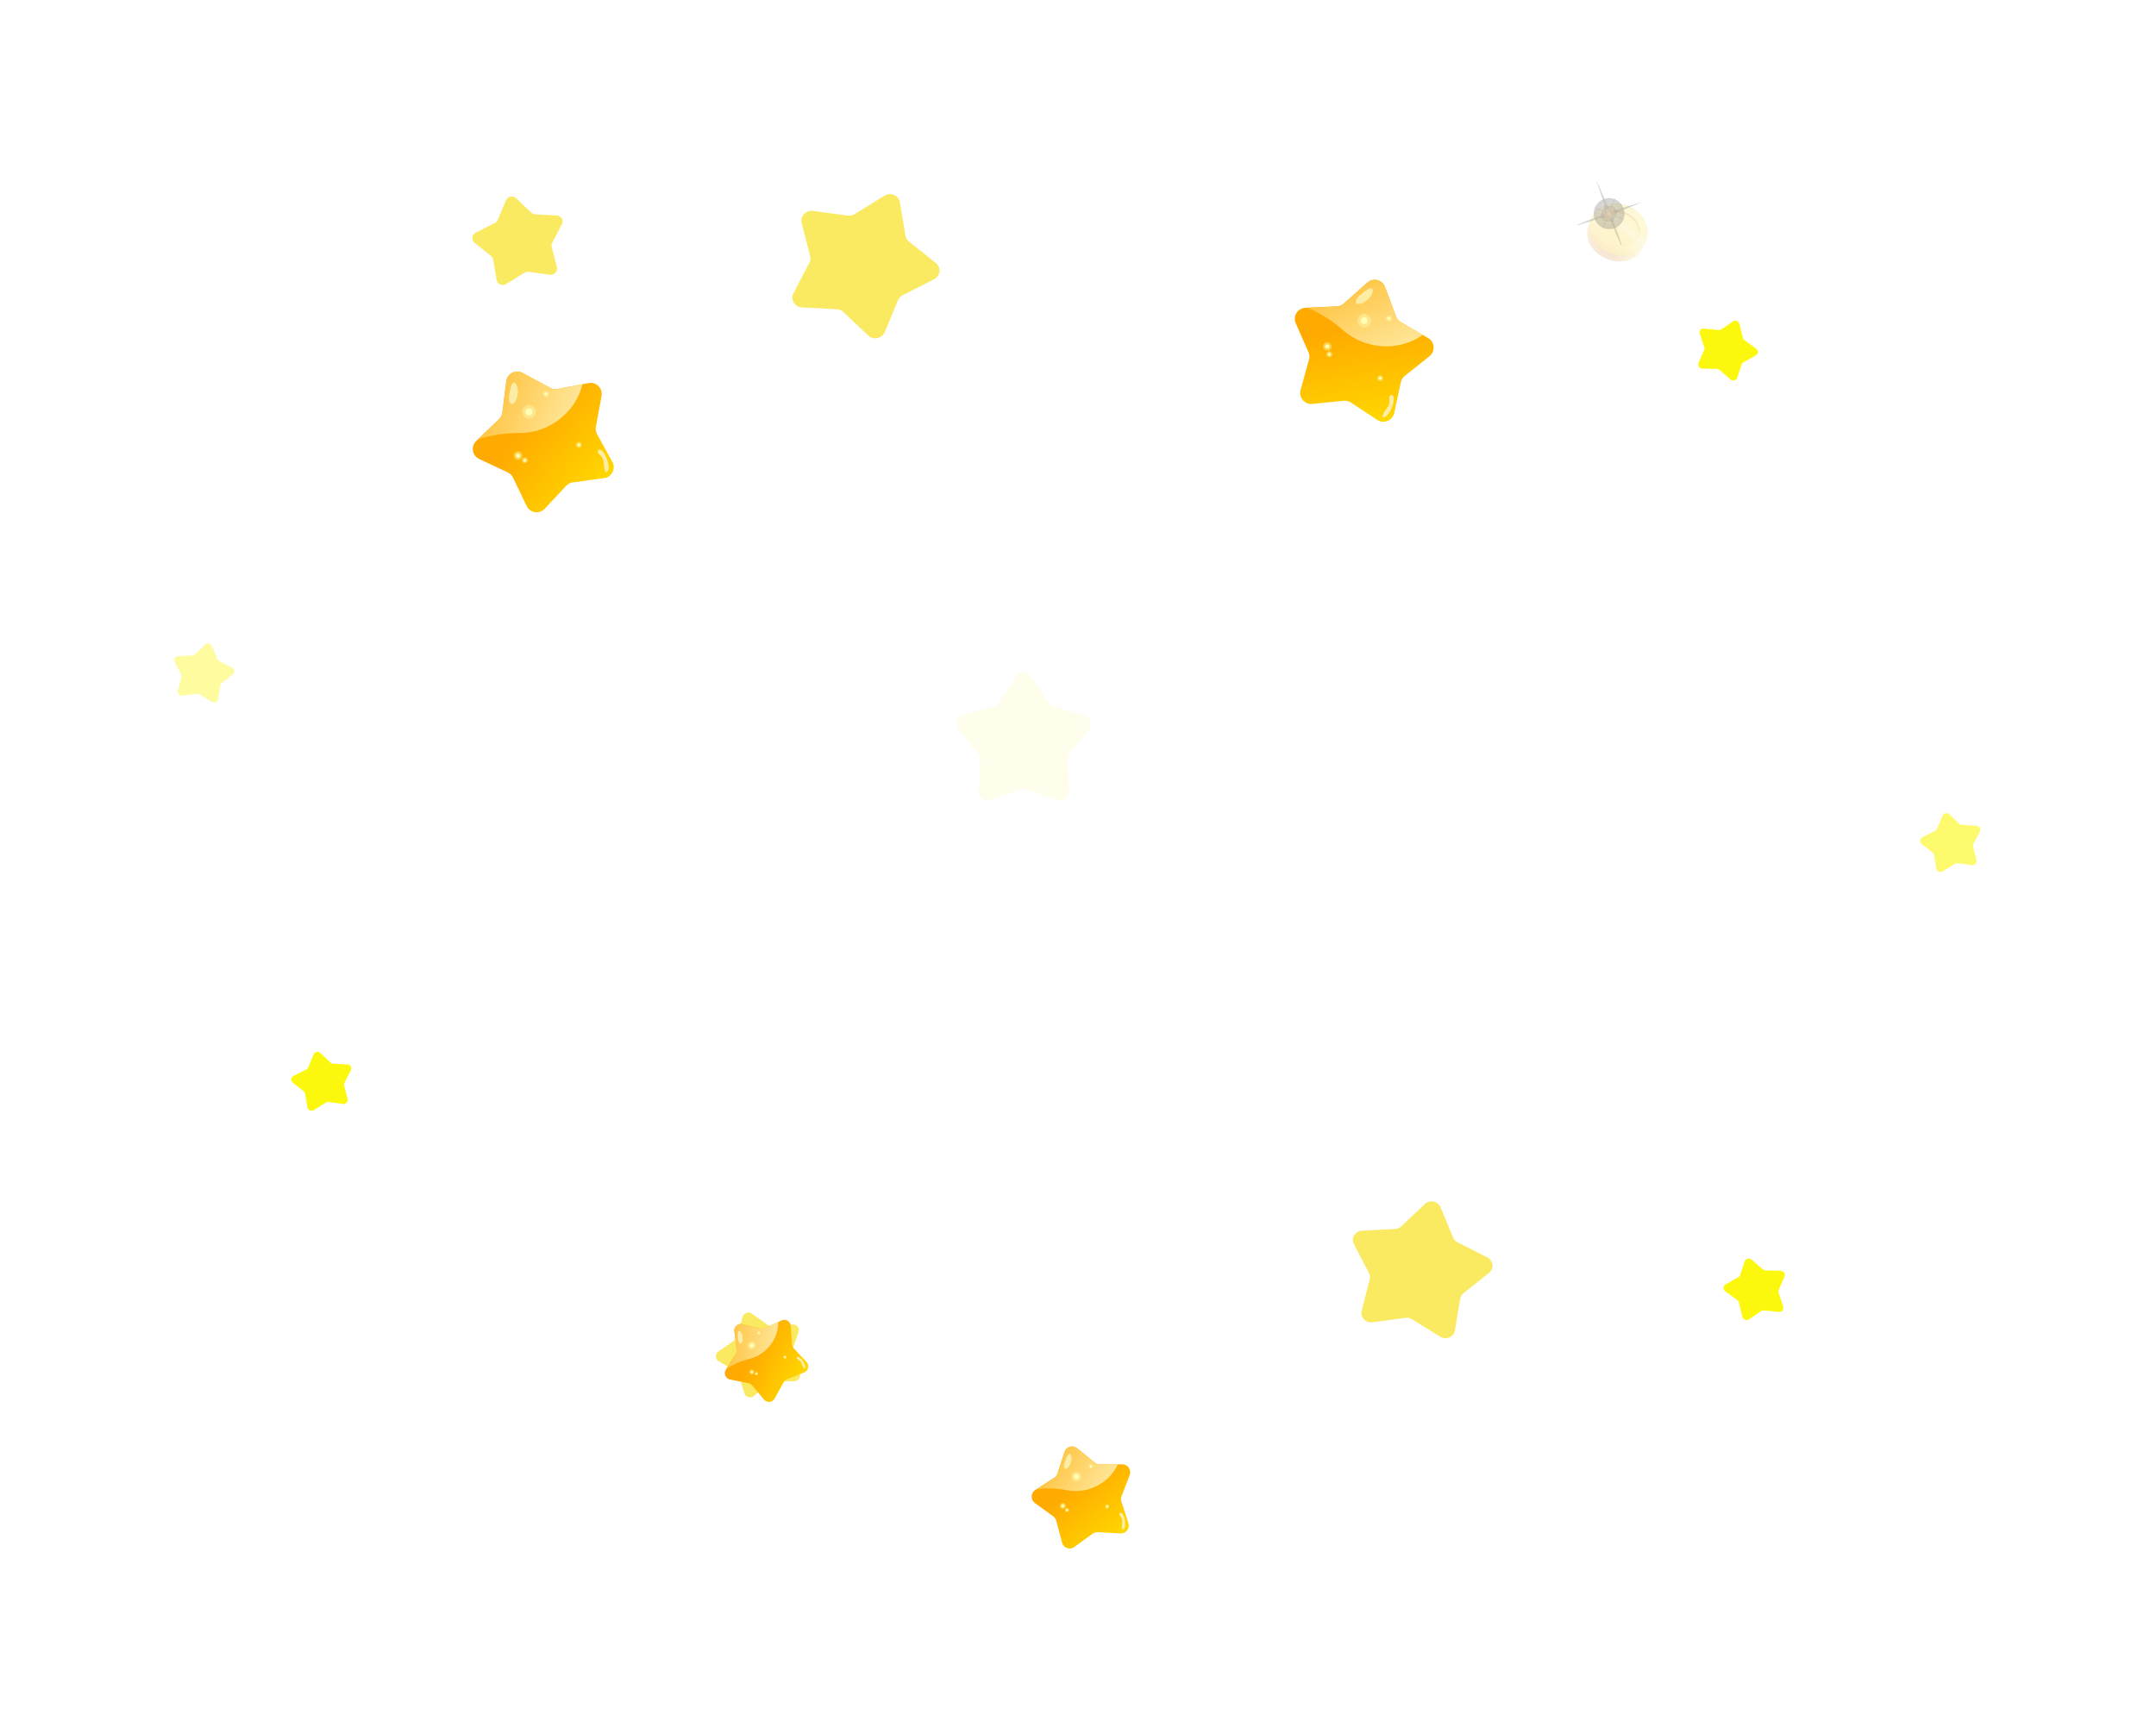 <svg width="129" height="103" viewBox="0 0 129 103" fill="none" xmlns="http://www.w3.org/2000/svg">
<g filter="url(#filter0_d_119_23415)">
<path d="M60.802 36.48C61.018 36.154 61.496 36.154 61.712 36.48L62.755 38.049C62.828 38.158 62.937 38.238 63.064 38.273L64.88 38.779C65.257 38.883 65.405 39.338 65.162 39.643L63.989 41.119C63.908 41.222 63.866 41.35 63.871 41.481L63.952 43.363C63.968 43.753 63.581 44.034 63.215 43.898L61.448 43.24C61.325 43.194 61.189 43.194 61.066 43.24L59.299 43.898C58.933 44.034 58.546 43.753 58.562 43.363L58.642 41.481C58.648 41.35 58.606 41.222 58.525 41.119L57.352 39.643C57.109 39.338 57.257 38.883 57.633 38.779L59.45 38.273C59.577 38.238 59.686 38.158 59.759 38.049L60.802 36.48Z" fill="#FAEA61" fill-opacity="0.12"/>
<path d="M30.267 7.992C30.367 7.751 30.687 7.682 30.876 7.862L31.791 8.728C31.854 8.788 31.938 8.824 32.028 8.828L33.314 8.896C33.581 8.91 33.742 9.183 33.621 9.415L33.039 10.535C32.999 10.613 32.988 10.703 33.01 10.786L33.323 11.991C33.388 12.241 33.167 12.477 32.903 12.441L31.629 12.268C31.54 12.256 31.45 12.276 31.374 12.323L30.281 13C30.054 13.14 29.756 13.014 29.714 12.759L29.509 11.532C29.494 11.446 29.449 11.369 29.38 11.314L28.392 10.528C28.187 10.365 28.224 10.05 28.461 9.929L29.608 9.343C29.688 9.303 29.751 9.236 29.784 9.155L30.267 7.992Z" fill="#FAEA61"/>
<path d="M52.942 15.869C52.779 16.261 52.257 16.372 51.949 16.08L50.46 14.67C50.356 14.572 50.219 14.514 50.073 14.506L47.978 14.396C47.544 14.373 47.281 13.929 47.477 13.551L48.426 11.726C48.492 11.599 48.509 11.454 48.473 11.317L47.964 9.355C47.859 8.948 48.218 8.563 48.648 8.621L50.723 8.903C50.867 8.923 51.015 8.891 51.139 8.814L52.919 7.712C53.288 7.483 53.773 7.689 53.842 8.104L54.176 10.103C54.2 10.242 54.274 10.368 54.386 10.457L55.995 11.738C56.329 12.004 56.269 12.516 55.882 12.714L54.014 13.667C53.884 13.734 53.782 13.843 53.727 13.975L52.942 15.869Z" fill="#FAEA61"/>
<path d="M18.763 59.101C18.829 58.94 19.043 58.895 19.169 59.014L19.778 59.591C19.82 59.631 19.876 59.655 19.936 59.658L20.793 59.703C20.97 59.713 21.078 59.894 20.997 60.049L20.61 60.795C20.583 60.847 20.576 60.907 20.59 60.962L20.798 61.765C20.842 61.931 20.695 62.089 20.519 62.065L19.67 61.95C19.611 61.941 19.551 61.954 19.5 61.986L18.772 62.437C18.621 62.53 18.423 62.446 18.395 62.276L18.258 61.459C18.248 61.402 18.218 61.35 18.172 61.314L17.514 60.79C17.378 60.682 17.402 60.472 17.56 60.391L18.324 60.001C18.378 59.974 18.419 59.929 18.442 59.876L18.763 59.101Z" fill="#FCF80D"/>
<path opacity="0.4" d="M12.681 34.666C12.614 34.506 12.401 34.461 12.274 34.58L11.665 35.157C11.623 35.197 11.567 35.221 11.507 35.224L10.651 35.269C10.473 35.278 10.366 35.46 10.446 35.614L10.834 36.361C10.861 36.413 10.868 36.472 10.853 36.528L10.645 37.33C10.602 37.497 10.749 37.654 10.925 37.63L11.773 37.515C11.832 37.507 11.893 37.52 11.943 37.551L12.671 38.002C12.822 38.096 13.02 38.011 13.049 37.842L13.185 37.024C13.195 36.967 13.225 36.916 13.271 36.88L13.929 36.356C14.066 36.247 14.041 36.038 13.883 35.957L13.119 35.567C13.066 35.54 13.024 35.495 13.002 35.441L12.681 34.666Z" fill="#FCF80D"/>
<path d="M116.227 44.813C116.294 44.652 116.507 44.607 116.633 44.727L117.242 45.303C117.285 45.343 117.341 45.367 117.4 45.37L118.257 45.415C118.435 45.425 118.542 45.606 118.462 45.761L118.074 46.507C118.047 46.559 118.04 46.619 118.055 46.675L118.263 47.477C118.306 47.643 118.159 47.801 117.983 47.777L117.135 47.662C117.076 47.654 117.015 47.666 116.965 47.698L116.237 48.149C116.086 48.242 115.887 48.158 115.859 47.989L115.722 47.171C115.713 47.114 115.682 47.062 115.637 47.026L114.978 46.502C114.842 46.394 114.866 46.184 115.025 46.103L115.789 45.713C115.842 45.686 115.884 45.641 115.906 45.587L116.227 44.813Z" fill="#FCF80D" fill-opacity="0.6"/>
<path d="M103.69 15.235C103.835 15.136 104.04 15.215 104.081 15.385L104.278 16.208C104.292 16.265 104.326 16.316 104.375 16.352L105.074 16.862C105.219 16.968 105.21 17.18 105.056 17.267L104.318 17.684C104.266 17.713 104.228 17.759 104.209 17.815L103.943 18.607C103.888 18.772 103.677 18.824 103.541 18.707L102.888 18.142C102.842 18.103 102.784 18.08 102.724 18.079L101.86 18.059C101.681 18.055 101.56 17.875 101.63 17.716L101.964 16.949C101.988 16.896 101.99 16.836 101.972 16.78L101.704 15.975C101.649 15.808 101.785 15.644 101.963 15.663L102.824 15.754C102.883 15.76 102.943 15.746 102.992 15.712L103.69 15.235Z" fill="#FCF80D"/>
<path d="M104.653 74.956C104.504 75.058 104.292 74.976 104.25 74.801L104.048 73.954C104.034 73.895 103.998 73.843 103.948 73.806L103.229 73.282C103.08 73.173 103.089 72.954 103.247 72.865L104.007 72.436C104.06 72.406 104.1 72.358 104.119 72.302L104.392 71.486C104.449 71.317 104.666 71.263 104.805 71.383L105.478 71.965C105.525 72.005 105.585 72.028 105.646 72.029L106.535 72.05C106.719 72.054 106.844 72.24 106.773 72.403L106.428 73.192C106.404 73.247 106.401 73.308 106.421 73.366L106.696 74.195C106.753 74.366 106.613 74.535 106.43 74.515L105.544 74.421C105.482 74.415 105.421 74.43 105.371 74.464L104.653 74.956Z" fill="#FCF80D"/>
<path d="M86.196 68.255C86.041 67.883 85.546 67.777 85.253 68.055L83.84 69.393C83.742 69.486 83.612 69.541 83.473 69.549L81.485 69.653C81.073 69.675 80.824 70.096 81.01 70.455L81.91 72.187C81.973 72.308 81.989 72.445 81.955 72.575L81.472 74.437C81.372 74.823 81.713 75.189 82.121 75.133L84.09 74.866C84.227 74.847 84.367 74.877 84.485 74.95L86.174 75.996C86.524 76.213 86.984 76.018 87.05 75.625L87.367 73.727C87.389 73.595 87.46 73.476 87.566 73.391L89.094 72.175C89.41 71.924 89.354 71.437 88.986 71.25L87.213 70.344C87.09 70.281 86.993 70.178 86.941 70.053L86.196 68.255Z" fill="#FAEA61"/>
<path d="M44.985 74.615C44.782 74.471 44.489 74.578 44.427 74.819L44.127 75.98C44.106 76.061 44.056 76.132 43.987 76.181L42.983 76.886C42.775 77.033 42.782 77.334 42.997 77.461L44.034 78.071C44.106 78.113 44.159 78.18 44.184 78.258L44.541 79.389C44.615 79.623 44.913 79.703 45.108 79.54L46.049 78.756C46.114 78.701 46.197 78.671 46.282 78.671L47.507 78.664C47.761 78.663 47.937 78.41 47.843 78.183L47.388 77.089C47.356 77.013 47.354 76.927 47.382 76.848L47.781 75.714C47.864 75.478 47.675 75.243 47.422 75.265L46.2 75.373C46.115 75.38 46.031 75.358 45.963 75.31L44.985 74.615Z" fill="#FAEA61"/>
<g opacity="0.55">
<g opacity="0.55">
<path opacity="0.55" d="M98.476 10.425C98.799 9.64 98.322 8.7 97.414 8.331C96.506 7.961 95.521 8.315 95.198 9.101L95.059 9.455C94.736 10.24 95.228 11.134 96.136 11.488C97.044 11.858 97.999 11.565 98.322 10.764L98.46 10.441C98.476 10.441 98.476 10.441 98.476 10.425Z" fill="url(#paint0_linear_119_23415)"/>
<path opacity="0.55" d="M98.476 10.425C98.153 11.211 97.168 11.565 96.26 11.195C95.352 10.826 94.89 9.902 95.198 9.101C95.521 8.315 96.506 7.961 97.414 8.331C98.322 8.7 98.799 9.64 98.476 10.425Z" fill="url(#paint1_linear_119_23415)"/>
<path opacity="0.55" d="M98.43 10.394C98.122 11.165 97.168 11.488 96.29 11.134C95.413 10.779 94.951 9.871 95.259 9.116C95.567 8.346 96.521 8.022 97.398 8.377C98.291 8.716 98.737 9.624 98.43 10.394Z" fill="url(#paint2_linear_119_23415)"/>
<g opacity="0.55">
<g opacity="0.55">
<g opacity="0.3">
<path opacity="0.3" d="M97.921 11.257L95.213 8.854L95.505 8.546L98.229 10.964L97.921 11.257Z" fill="white"/>
</g>
<g opacity="0.25">
<path opacity="0.25" d="M97.752 11.549L95.043 9.147L95.136 9.023L97.844 11.426L97.752 11.549Z" fill="white"/>
</g>
<g opacity="0.25">
<path opacity="0.25" d="M98.952 9.932L96.228 7.53L96.367 7.545L99.091 9.948L98.952 9.932Z" fill="white"/>
</g>
</g>
</g>
<path opacity="0.55" d="M98.476 10.425C98.799 9.64 98.322 8.7 97.414 8.331C96.506 7.961 95.521 8.315 95.198 9.101L95.059 9.455C94.736 10.24 95.228 11.134 96.136 11.488C97.044 11.858 97.999 11.565 98.322 10.764L98.46 10.441C98.476 10.441 98.476 10.441 98.476 10.425Z" fill="url(#paint3_linear_119_23415)"/>
<path opacity="0.55" d="M96.444 10.764C95.737 10.471 95.444 9.824 95.659 9.27C95.89 8.715 96.598 8.469 97.26 8.731C97.922 8.993 98.26 9.67 98.045 10.225C97.814 10.795 97.152 11.056 96.444 10.764Z" fill="#FFF399"/>
<path opacity="0.55" d="M96.46 10.733C95.798 10.471 95.444 9.809 95.675 9.255C95.906 8.7 96.614 8.469 97.26 8.731C97.922 8.993 98.276 9.655 98.045 10.21C97.829 10.764 97.121 10.995 96.46 10.733Z" fill="url(#paint4_linear_119_23415)"/>
<path opacity="0.55" d="M97.229 8.823C97.86 9.085 98.199 9.747 98.029 10.271C98.045 10.256 98.045 10.225 98.06 10.21C98.276 9.655 97.922 8.993 97.275 8.731C96.614 8.469 95.906 8.7 95.69 9.255C95.675 9.27 95.675 9.301 95.675 9.316C95.89 8.808 96.598 8.561 97.229 8.823Z" fill="url(#paint5_linear_119_23415)"/>
</g>
<path opacity="0.55" d="M96.46 10.733C95.798 10.471 95.444 9.809 95.675 9.255C95.906 8.7 96.613 8.469 97.26 8.731C97.921 8.993 98.275 9.655 98.045 10.21C97.829 10.764 97.121 10.995 96.46 10.733Z" fill="url(#paint6_linear_119_23415)"/>
<g style="mix-blend-mode:screen" opacity="0.55">
<path opacity="0.55" d="M95.921 9.178C95.736 9.008 95.752 8.715 95.936 8.5C96.121 8.284 96.429 8.253 96.613 8.407C96.798 8.577 96.783 8.869 96.598 9.085C96.413 9.301 96.106 9.332 95.921 9.178Z" fill="url(#paint7_radial_119_23415)"/>
<path opacity="0.55" d="M97.029 10.718C96.998 10.733 96.598 9.794 96.152 8.623C95.706 7.453 95.782 7.545 95.582 7.021C95.352 6.436 95.829 7.406 96.275 8.577C96.721 9.747 97.06 10.702 97.029 10.718Z" fill="url(#paint8_radial_119_23415)"/>
<path opacity="0.55" d="M94.32 9.486C94.305 9.455 95.259 9.085 96.429 8.669C97.599 8.253 97.522 8.33 98.045 8.146C98.63 7.93 97.645 8.377 96.475 8.808C95.305 9.208 94.336 9.516 94.32 9.486Z" fill="url(#paint9_radial_119_23415)"/>
<path opacity="0.55" d="M95.336 8.408C95.336 8.392 95.767 8.546 96.29 8.762C96.814 8.977 97.229 9.147 97.214 9.162C97.214 9.178 96.783 9.024 96.26 8.808C95.737 8.608 95.321 8.423 95.336 8.408Z" fill="url(#paint10_radial_119_23415)"/>
<path opacity="0.55" d="M95.89 9.717C95.875 9.717 96.029 9.285 96.244 8.762C96.444 8.238 96.629 7.838 96.644 7.838C96.66 7.838 96.506 8.269 96.29 8.793C96.09 9.316 95.906 9.732 95.89 9.717Z" fill="url(#paint11_radial_119_23415)"/>
<path opacity="0.55" d="M95.736 8.993C95.706 8.9 95.906 8.731 96.213 8.623C96.506 8.515 96.783 8.5 96.814 8.592C96.844 8.685 96.644 8.854 96.337 8.962C96.044 9.07 95.767 9.085 95.736 8.993Z" fill="url(#paint12_radial_119_23415)"/>
<path opacity="0.55" d="M96.029 8.269C96.121 8.223 96.306 8.423 96.444 8.7C96.583 8.993 96.614 9.254 96.521 9.301C96.429 9.347 96.244 9.147 96.106 8.869C95.967 8.577 95.936 8.315 96.029 8.269Z" fill="url(#paint13_radial_119_23415)"/>
<path opacity="0.55" d="M96.028 8.685C96.044 8.639 96.167 8.654 96.305 8.7C96.444 8.746 96.536 8.839 96.506 8.87C96.49 8.916 96.367 8.9 96.229 8.854C96.106 8.808 96.013 8.731 96.028 8.685Z" fill="url(#paint14_radial_119_23415)"/>
<path opacity="0.55" d="M96.167 9.024C96.121 9.008 96.136 8.885 96.198 8.762C96.259 8.639 96.336 8.546 96.382 8.561C96.429 8.577 96.413 8.7 96.352 8.823C96.29 8.947 96.213 9.039 96.167 9.024Z" fill="url(#paint15_radial_119_23415)"/>
<path opacity="0.55" d="M97.137 9.131C96.952 9.609 96.413 9.84 95.936 9.64C95.459 9.455 95.228 8.916 95.428 8.438C95.613 7.961 96.167 7.73 96.629 7.93C97.091 8.115 97.321 8.654 97.137 9.131Z" fill="url(#paint16_radial_119_23415)"/>
</g>
</g>
<path d="M81.811 12.911C82.157 12.603 82.706 12.738 82.869 13.172L83.533 14.941C83.586 15.084 83.687 15.203 83.818 15.28L85.451 16.232C85.852 16.466 85.892 17.029 85.53 17.318L84.052 18.497C83.933 18.592 83.851 18.725 83.819 18.873L83.417 20.72C83.319 21.173 82.796 21.386 82.409 21.131L80.831 20.09C80.704 20.006 80.552 19.969 80.401 19.984L78.52 20.172C78.059 20.219 77.695 19.787 77.818 19.34L78.321 17.518C78.361 17.372 78.35 17.216 78.289 17.077L77.528 15.346C77.341 14.922 77.639 14.442 78.103 14.421L79.991 14.336C80.143 14.329 80.287 14.271 80.401 14.169L81.811 12.911Z" fill="url(#paint17_linear_119_23415)"/>
<path d="M78.235 14.415C78.817 14.661 79.616 15.095 80.362 15.762C81.624 16.891 83.67 17.084 85.126 16.043L83.818 15.28C83.687 15.203 83.586 15.084 83.533 14.941L82.868 13.172C82.705 12.738 82.157 12.603 81.811 12.911L80.4 14.169C80.287 14.271 80.142 14.329 79.99 14.336L78.235 14.415Z" fill="url(#paint18_linear_119_23415)"/>
<path d="M81.334 13.711C81.462 13.593 81.756 13.344 81.943 13.259C82.306 13.166 82.073 13.684 81.969 13.789C81.865 13.894 81.583 14.19 81.293 14.197C81.004 14.204 81.132 13.896 81.334 13.711Z" fill="#FBEDA6"/>
<path d="M83.055 20.322C83.245 19.976 83.019 19.829 83.188 19.674C83.346 19.53 83.518 19.823 83.258 20.45C83.204 20.582 82.956 21.033 82.768 20.957C82.601 20.889 82.93 20.55 83.055 20.322Z" fill="#FBEDA6"/>
<g filter="url(#filter1_f_119_23415)">
<circle cx="81.629" cy="15.185" r="0.406" transform="rotate(13.844 81.629 15.185)" fill="#FFFFB6" fill-opacity="0.4"/>
</g>
<circle cx="81.628" cy="15.185" r="0.203" transform="rotate(13.844 81.628 15.185)" fill="#FFFFB6"/>
<g filter="url(#filter2_f_119_23415)">
<circle cx="83.099" cy="15.051" r="0.178" transform="rotate(13.844 83.099 15.051)" fill="#FFFFB6" fill-opacity="0.4"/>
</g>
<circle cx="83.099" cy="15.051" r="0.089" transform="rotate(13.844 83.099 15.051)" fill="#FFFFB6"/>
<g filter="url(#filter3_f_119_23415)">
<circle cx="79.417" cy="16.732" r="0.254" transform="rotate(13.844 79.417 16.732)" fill="#FFFFB6" fill-opacity="0.4"/>
</g>
<circle cx="79.417" cy="16.732" r="0.127" transform="rotate(13.844 79.417 16.732)" fill="#FFFFB6"/>
<g filter="url(#filter4_f_119_23415)">
<circle cx="82.581" cy="18.636" r="0.178" transform="rotate(13.844 82.581 18.636)" fill="#FFFFB6" fill-opacity="0.4"/>
</g>
<circle cx="82.581" cy="18.636" r="0.089" transform="rotate(13.844 82.581 18.636)" fill="#FFFFB6"/>
<g filter="url(#filter5_f_119_23415)">
<circle cx="79.536" cy="17.206" r="0.178" transform="rotate(13.844 79.536 17.206)" fill="#FFFFB6" fill-opacity="0.4"/>
</g>
<circle cx="79.536" cy="17.206" r="0.089" transform="rotate(13.844 79.536 17.206)" fill="#FFFFB6"/>
<path d="M63.696 82.891C63.798 82.575 64.187 82.46 64.445 82.671L65.496 83.527C65.581 83.595 65.686 83.633 65.795 83.633L67.151 83.633C67.484 83.633 67.713 83.967 67.593 84.277L67.104 85.542C67.065 85.644 67.061 85.756 67.095 85.859L67.514 87.149C67.617 87.465 67.37 87.786 67.038 87.768L65.684 87.694C65.575 87.688 65.468 87.719 65.379 87.783L64.282 88.58C64.013 88.776 63.632 88.64 63.546 88.319L63.199 87.008C63.171 86.903 63.108 86.81 63.02 86.746L61.922 85.949C61.653 85.754 61.664 85.349 61.944 85.168L63.083 84.433C63.175 84.374 63.243 84.285 63.276 84.181L63.696 82.891Z" fill="url(#paint19_linear_119_23415)"/>
<path d="M62.023 85.117C62.473 85.058 63.124 85.038 63.828 85.182C65.018 85.425 66.356 84.805 66.882 83.633L65.795 83.633C65.686 83.633 65.58 83.596 65.496 83.527L64.444 82.671C64.186 82.46 63.798 82.575 63.695 82.891L63.276 84.181C63.242 84.285 63.174 84.374 63.083 84.433L62.023 85.117Z" fill="url(#paint20_linear_119_23415)"/>
<path d="M63.689 83.559C63.726 83.44 63.818 83.179 63.903 83.059C64.094 82.87 64.137 83.275 64.111 83.378C64.084 83.481 64.016 83.766 63.84 83.875C63.663 83.984 63.631 83.747 63.689 83.559Z" fill="#FBEDA6"/>
<path d="M67.145 87.033C67.138 86.75 66.945 86.741 66.994 86.584C67.04 86.438 67.252 86.556 67.318 87.039C67.332 87.14 67.341 87.509 67.197 87.53C67.07 87.549 67.15 87.22 67.145 87.033Z" fill="#FBEDA6"/>
<g filter="url(#filter6_f_119_23415)">
<circle cx="64.405" cy="84.366" r="0.291" transform="rotate(-16.426 64.405 84.366)" fill="#FFFFB6" fill-opacity="0.4"/>
</g>
<circle cx="64.405" cy="84.366" r="0.146" transform="rotate(-16.426 64.405 84.366)" fill="#FFFFB6"/>
<g filter="url(#filter7_f_119_23415)">
<circle cx="65.268" cy="83.751" r="0.127" transform="rotate(-16.426 65.268 83.751)" fill="#FFFFB6" fill-opacity="0.4"/>
</g>
<circle cx="65.268" cy="83.751" r="0.064" transform="rotate(-16.426 65.268 83.751)" fill="#FFFFB6"/>
<g filter="url(#filter8_f_119_23415)">
<circle cx="63.594" cy="86.124" r="0.182" transform="rotate(-16.426 63.594 86.124)" fill="#FFFFB6" fill-opacity="0.4"/>
</g>
<circle cx="63.594" cy="86.124" r="0.091" transform="rotate(-16.426 63.594 86.124)" fill="#FFFFB6"/>
<g filter="url(#filter9_f_119_23415)">
<circle cx="66.243" cy="86.16" r="0.127" transform="rotate(-16.426 66.243 86.16)" fill="#FFFFB6" fill-opacity="0.4"/>
</g>
<circle cx="66.243" cy="86.16" r="0.064" transform="rotate(-16.426 66.243 86.16)" fill="#FFFFB6"/>
<g filter="url(#filter10_f_119_23415)">
<circle cx="63.84" cy="86.375" r="0.127" transform="rotate(-16.426 63.84 86.375)" fill="#FFFFB6" fill-opacity="0.4"/>
</g>
<circle cx="63.84" cy="86.374" r="0.064" transform="rotate(-16.426 63.84 86.374)" fill="#FFFFB6"/>
<path d="M30.293 18.815C30.351 18.355 30.853 18.096 31.261 18.316L32.925 19.212C33.059 19.285 33.214 19.308 33.363 19.28L35.219 18.924C35.675 18.837 36.076 19.234 35.993 19.69L35.654 21.55C35.627 21.7 35.653 21.854 35.726 21.987L36.638 23.642C36.861 24.049 36.608 24.553 36.148 24.615L34.275 24.868C34.124 24.888 33.985 24.96 33.882 25.071L32.589 26.45C32.271 26.788 31.713 26.702 31.512 26.284L30.693 24.581C30.627 24.444 30.516 24.334 30.379 24.27L28.668 23.466C28.248 23.269 28.157 22.712 28.492 22.392L29.859 21.086C29.969 20.981 30.039 20.841 30.058 20.691L30.293 18.815Z" fill="url(#paint21_linear_119_23415)"/>
<path d="M28.588 22.299C29.188 22.102 30.075 21.903 31.076 21.916C32.769 21.937 34.437 20.737 34.85 18.994L33.362 19.28C33.213 19.308 33.059 19.284 32.925 19.212L31.261 18.316C30.852 18.096 30.351 18.355 30.293 18.815L30.057 20.691C30.038 20.841 29.968 20.981 29.858 21.086L28.588 22.299Z" fill="url(#paint22_linear_119_23415)"/>
<path d="M30.459 19.731C30.479 19.558 30.536 19.177 30.621 18.991C30.833 18.681 30.998 19.224 30.989 19.372C30.979 19.52 30.962 19.929 30.748 20.124C30.535 20.32 30.429 20.003 30.459 19.731Z" fill="#FBEDA6"/>
<path d="M36.103 23.58C36.019 23.195 35.752 23.232 35.778 23.005C35.802 22.793 36.124 22.9 36.341 23.543C36.386 23.678 36.496 24.18 36.304 24.247C36.135 24.306 36.159 23.834 36.103 23.58Z" fill="#FBEDA6"/>
<g filter="url(#filter11_f_119_23415)">
<circle cx="31.651" cy="20.649" r="0.406" transform="rotate(-27.27 31.651 20.649)" fill="#FFFFB6" fill-opacity="0.4"/>
</g>
<circle cx="31.65" cy="20.649" r="0.203" transform="rotate(-27.27 31.65 20.649)" fill="#FFFFB6"/>
<g filter="url(#filter12_f_119_23415)">
<circle cx="32.67" cy="19.58" r="0.178" transform="rotate(-27.27 32.67 19.58)" fill="#FFFFB6" fill-opacity="0.4"/>
</g>
<circle cx="32.671" cy="19.58" r="0.089" transform="rotate(-27.27 32.671 19.58)" fill="#FFFFB6"/>
<g filter="url(#filter13_f_119_23415)">
<circle cx="31.002" cy="23.268" r="0.254" transform="rotate(-27.27 31.002 23.268)" fill="#FFFFB6" fill-opacity="0.4"/>
</g>
<circle cx="31.002" cy="23.268" r="0.127" transform="rotate(-27.27 31.002 23.268)" fill="#FFFFB6"/>
<g filter="url(#filter14_f_119_23415)">
<circle cx="34.638" cy="22.622" r="0.178" transform="rotate(-27.27 34.638 22.622)" fill="#FFFFB6" fill-opacity="0.4"/>
</g>
<circle cx="34.638" cy="22.622" r="0.089" transform="rotate(-27.27 34.638 22.622)" fill="#FFFFB6"/>
<g filter="url(#filter15_f_119_23415)">
<circle cx="31.403" cy="23.547" r="0.178" transform="rotate(-27.27 31.403 23.547)" fill="#FFFFB6" fill-opacity="0.4"/>
</g>
<circle cx="31.403" cy="23.546" r="0.089" transform="rotate(-27.27 31.403 23.546)" fill="#FFFFB6"/>
<path d="M43.938 75.671C43.904 75.4 44.153 75.18 44.418 75.246L45.497 75.517C45.583 75.539 45.675 75.53 45.756 75.493L46.764 75.022C47.011 74.906 47.297 75.075 47.315 75.347L47.391 76.457C47.397 76.546 47.434 76.63 47.495 76.695L48.254 77.508C48.44 77.708 48.368 78.032 48.115 78.134L47.083 78.549C47 78.582 46.931 78.643 46.888 78.721L46.35 79.694C46.218 79.933 45.887 79.965 45.712 79.756L44.998 78.902C44.941 78.834 44.862 78.787 44.774 78.77L43.682 78.559C43.414 78.507 43.282 78.202 43.427 77.971L44.018 77.029C44.065 76.953 44.085 76.863 44.074 76.775L43.938 75.671Z" fill="url(#paint23_linear_119_23415)"/>
<path d="M43.468 77.904C43.782 77.705 44.259 77.464 44.832 77.326C45.801 77.094 46.579 76.168 46.563 75.115L45.755 75.492C45.675 75.53 45.583 75.539 45.496 75.517L44.417 75.246C44.153 75.18 43.904 75.4 43.938 75.671L44.074 76.774C44.085 76.863 44.065 76.953 44.018 77.028L43.468 77.904Z" fill="url(#paint24_linear_119_23415)"/>
<path d="M44.164 76.169C44.151 76.068 44.128 75.842 44.15 75.723C44.226 75.516 44.399 75.802 44.415 75.888C44.431 75.974 44.48 76.209 44.386 76.352C44.293 76.494 44.186 76.329 44.164 76.169Z" fill="#FBEDA6"/>
<path d="M47.94 77.55C47.836 77.342 47.69 77.402 47.671 77.269C47.654 77.144 47.854 77.159 48.07 77.494C48.116 77.565 48.251 77.835 48.151 77.901C48.063 77.959 48.008 77.687 47.94 77.55Z" fill="#FBEDA6"/>
<g filter="url(#filter16_f_119_23415)">
<circle cx="44.977" cy="76.52" r="0.239" transform="rotate(-41.476 44.977 76.52)" fill="#FFFFB6" fill-opacity="0.4"/>
</g>
<circle cx="44.977" cy="76.521" r="0.12" transform="rotate(-41.476 44.977 76.521)" fill="#FFFFB6"/>
<g filter="url(#filter17_f_119_23415)">
<circle cx="45.404" cy="75.764" r="0.105" transform="rotate(-41.476 45.404 75.764)" fill="#FFFFB6" fill-opacity="0.4"/>
</g>
<circle cx="45.405" cy="75.764" r="0.053" transform="rotate(-41.476 45.405 75.764)" fill="#FFFFB6"/>
<g filter="url(#filter18_f_119_23415)">
<circle cx="44.984" cy="78.108" r="0.149" transform="rotate(-41.476 44.984 78.108)" fill="#FFFFB6" fill-opacity="0.4"/>
</g>
<circle cx="44.985" cy="78.108" r="0.075" transform="rotate(-41.476 44.985 78.108)" fill="#FFFFB6"/>
<g filter="url(#filter19_f_119_23415)">
<circle cx="46.966" cy="77.215" r="0.105" transform="rotate(-41.476 46.966 77.215)" fill="#FFFFB6" fill-opacity="0.4"/>
</g>
<circle cx="46.966" cy="77.214" r="0.053" transform="rotate(-41.476 46.966 77.214)" fill="#FFFFB6"/>
<g filter="url(#filter20_f_119_23415)">
<circle cx="45.254" cy="78.209" r="0.105" transform="rotate(-41.476 45.254 78.209)" fill="#FFFFB6" fill-opacity="0.4"/>
</g>
<circle cx="45.255" cy="78.209" r="0.053" transform="rotate(-41.476 45.255 78.209)" fill="#FFFFB6"/>
</g>
<defs>
<filter id="filter0_d_119_23415" x="0.419" y="0.846" width="128.07" height="101.825" filterUnits="userSpaceOnUse" color-interpolation-filters="sRGB">
<feFlood flood-opacity="0" result="BackgroundImageFix"/>
<feColorMatrix in="SourceAlpha" type="matrix" values="0 0 0 0 0 0 0 0 0 0 0 0 0 0 0 0 0 0 127 0" result="hardAlpha"/>
<feOffset dy="4"/>
<feGaussianBlur stdDeviation="5"/>
<feComposite in2="hardAlpha" operator="out"/>
<feColorMatrix type="matrix" values="0 0 0 0 0 0 0 0 0 0 0 0 0 0 0 0 0 0 0.6 0"/>
<feBlend mode="normal" in2="BackgroundImageFix" result="effect1_dropShadow_119_23415"/>
<feBlend mode="normal" in="SourceGraphic" in2="effect1_dropShadow_119_23415" result="shape"/>
</filter>
<filter id="filter1_f_119_23415" x="77.222" y="10.779" width="8.812" height="8.812" filterUnits="userSpaceOnUse" color-interpolation-filters="sRGB">
<feFlood flood-opacity="0" result="BackgroundImageFix"/>
<feBlend mode="normal" in="SourceGraphic" in2="BackgroundImageFix" result="shape"/>
<feGaussianBlur stdDeviation="2" result="effect1_foregroundBlur_119_23415"/>
</filter>
<filter id="filter2_f_119_23415" x="78.922" y="10.873" width="8.355" height="8.355" filterUnits="userSpaceOnUse" color-interpolation-filters="sRGB">
<feFlood flood-opacity="0" result="BackgroundImageFix"/>
<feBlend mode="normal" in="SourceGraphic" in2="BackgroundImageFix" result="shape"/>
<feGaussianBlur stdDeviation="2" result="effect1_foregroundBlur_119_23415"/>
</filter>
<filter id="filter3_f_119_23415" x="75.163" y="12.478" width="8.508" height="8.508" filterUnits="userSpaceOnUse" color-interpolation-filters="sRGB">
<feFlood flood-opacity="0" result="BackgroundImageFix"/>
<feBlend mode="normal" in="SourceGraphic" in2="BackgroundImageFix" result="shape"/>
<feGaussianBlur stdDeviation="2" result="effect1_foregroundBlur_119_23415"/>
</filter>
<filter id="filter4_f_119_23415" x="78.404" y="14.458" width="8.355" height="8.355" filterUnits="userSpaceOnUse" color-interpolation-filters="sRGB">
<feFlood flood-opacity="0" result="BackgroundImageFix"/>
<feBlend mode="normal" in="SourceGraphic" in2="BackgroundImageFix" result="shape"/>
<feGaussianBlur stdDeviation="2" result="effect1_foregroundBlur_119_23415"/>
</filter>
<filter id="filter5_f_119_23415" x="75.358" y="13.028" width="8.355" height="8.355" filterUnits="userSpaceOnUse" color-interpolation-filters="sRGB">
<feFlood flood-opacity="0" result="BackgroundImageFix"/>
<feBlend mode="normal" in="SourceGraphic" in2="BackgroundImageFix" result="shape"/>
<feGaussianBlur stdDeviation="2" result="effect1_foregroundBlur_119_23415"/>
</filter>
<filter id="filter6_f_119_23415" x="60.113" y="80.075" width="8.583" height="8.583" filterUnits="userSpaceOnUse" color-interpolation-filters="sRGB">
<feFlood flood-opacity="0" result="BackgroundImageFix"/>
<feBlend mode="normal" in="SourceGraphic" in2="BackgroundImageFix" result="shape"/>
<feGaussianBlur stdDeviation="2" result="effect1_foregroundBlur_119_23415"/>
</filter>
<filter id="filter7_f_119_23415" x="61.14" y="79.623" width="8.255" height="8.255" filterUnits="userSpaceOnUse" color-interpolation-filters="sRGB">
<feFlood flood-opacity="0" result="BackgroundImageFix"/>
<feBlend mode="normal" in="SourceGraphic" in2="BackgroundImageFix" result="shape"/>
<feGaussianBlur stdDeviation="2" result="effect1_foregroundBlur_119_23415"/>
</filter>
<filter id="filter8_f_119_23415" x="59.411" y="81.942" width="8.364" height="8.364" filterUnits="userSpaceOnUse" color-interpolation-filters="sRGB">
<feFlood flood-opacity="0" result="BackgroundImageFix"/>
<feBlend mode="normal" in="SourceGraphic" in2="BackgroundImageFix" result="shape"/>
<feGaussianBlur stdDeviation="2" result="effect1_foregroundBlur_119_23415"/>
</filter>
<filter id="filter9_f_119_23415" x="62.115" y="82.032" width="8.255" height="8.255" filterUnits="userSpaceOnUse" color-interpolation-filters="sRGB">
<feFlood flood-opacity="0" result="BackgroundImageFix"/>
<feBlend mode="normal" in="SourceGraphic" in2="BackgroundImageFix" result="shape"/>
<feGaussianBlur stdDeviation="2" result="effect1_foregroundBlur_119_23415"/>
</filter>
<filter id="filter10_f_119_23415" x="59.712" y="82.247" width="8.255" height="8.255" filterUnits="userSpaceOnUse" color-interpolation-filters="sRGB">
<feFlood flood-opacity="0" result="BackgroundImageFix"/>
<feBlend mode="normal" in="SourceGraphic" in2="BackgroundImageFix" result="shape"/>
<feGaussianBlur stdDeviation="2" result="effect1_foregroundBlur_119_23415"/>
</filter>
<filter id="filter11_f_119_23415" x="27.244" y="16.242" width="8.812" height="8.812" filterUnits="userSpaceOnUse" color-interpolation-filters="sRGB">
<feFlood flood-opacity="0" result="BackgroundImageFix"/>
<feBlend mode="normal" in="SourceGraphic" in2="BackgroundImageFix" result="shape"/>
<feGaussianBlur stdDeviation="2" result="effect1_foregroundBlur_119_23415"/>
</filter>
<filter id="filter12_f_119_23415" x="28.493" y="15.402" width="8.355" height="8.355" filterUnits="userSpaceOnUse" color-interpolation-filters="sRGB">
<feFlood flood-opacity="0" result="BackgroundImageFix"/>
<feBlend mode="normal" in="SourceGraphic" in2="BackgroundImageFix" result="shape"/>
<feGaussianBlur stdDeviation="2" result="effect1_foregroundBlur_119_23415"/>
</filter>
<filter id="filter13_f_119_23415" x="26.748" y="19.014" width="8.508" height="8.508" filterUnits="userSpaceOnUse" color-interpolation-filters="sRGB">
<feFlood flood-opacity="0" result="BackgroundImageFix"/>
<feBlend mode="normal" in="SourceGraphic" in2="BackgroundImageFix" result="shape"/>
<feGaussianBlur stdDeviation="2" result="effect1_foregroundBlur_119_23415"/>
</filter>
<filter id="filter14_f_119_23415" x="30.46" y="18.444" width="8.355" height="8.355" filterUnits="userSpaceOnUse" color-interpolation-filters="sRGB">
<feFlood flood-opacity="0" result="BackgroundImageFix"/>
<feBlend mode="normal" in="SourceGraphic" in2="BackgroundImageFix" result="shape"/>
<feGaussianBlur stdDeviation="2" result="effect1_foregroundBlur_119_23415"/>
</filter>
<filter id="filter15_f_119_23415" x="27.225" y="19.369" width="8.355" height="8.355" filterUnits="userSpaceOnUse" color-interpolation-filters="sRGB">
<feFlood flood-opacity="0" result="BackgroundImageFix"/>
<feBlend mode="normal" in="SourceGraphic" in2="BackgroundImageFix" result="shape"/>
<feGaussianBlur stdDeviation="2" result="effect1_foregroundBlur_119_23415"/>
</filter>
<filter id="filter16_f_119_23415" x="40.738" y="72.281" width="8.478" height="8.478" filterUnits="userSpaceOnUse" color-interpolation-filters="sRGB">
<feFlood flood-opacity="0" result="BackgroundImageFix"/>
<feBlend mode="normal" in="SourceGraphic" in2="BackgroundImageFix" result="shape"/>
<feGaussianBlur stdDeviation="2" result="effect1_foregroundBlur_119_23415"/>
</filter>
<filter id="filter17_f_119_23415" x="41.3" y="71.659" width="8.209" height="8.209" filterUnits="userSpaceOnUse" color-interpolation-filters="sRGB">
<feFlood flood-opacity="0" result="BackgroundImageFix"/>
<feBlend mode="normal" in="SourceGraphic" in2="BackgroundImageFix" result="shape"/>
<feGaussianBlur stdDeviation="2" result="effect1_foregroundBlur_119_23415"/>
</filter>
<filter id="filter18_f_119_23415" x="40.835" y="73.959" width="8.299" height="8.299" filterUnits="userSpaceOnUse" color-interpolation-filters="sRGB">
<feFlood flood-opacity="0" result="BackgroundImageFix"/>
<feBlend mode="normal" in="SourceGraphic" in2="BackgroundImageFix" result="shape"/>
<feGaussianBlur stdDeviation="2" result="effect1_foregroundBlur_119_23415"/>
</filter>
<filter id="filter19_f_119_23415" x="42.861" y="73.11" width="8.209" height="8.209" filterUnits="userSpaceOnUse" color-interpolation-filters="sRGB">
<feFlood flood-opacity="0" result="BackgroundImageFix"/>
<feBlend mode="normal" in="SourceGraphic" in2="BackgroundImageFix" result="shape"/>
<feGaussianBlur stdDeviation="2" result="effect1_foregroundBlur_119_23415"/>
</filter>
<filter id="filter20_f_119_23415" x="41.149" y="74.105" width="8.209" height="8.209" filterUnits="userSpaceOnUse" color-interpolation-filters="sRGB">
<feFlood flood-opacity="0" result="BackgroundImageFix"/>
<feBlend mode="normal" in="SourceGraphic" in2="BackgroundImageFix" result="shape"/>
<feGaussianBlur stdDeviation="2" result="effect1_foregroundBlur_119_23415"/>
</filter>
<linearGradient id="paint0_linear_119_23415" x1="95.155" y1="9.258" x2="98.422" y2="10.574" gradientUnits="userSpaceOnUse">
<stop stop-color="#E8A928"/>
<stop offset="0.4" stop-color="#C8690F"/>
<stop offset="0.6" stop-color="#C8690F"/>
<stop offset="0.962" stop-color="#F8C935"/>
</linearGradient>
<linearGradient id="paint1_linear_119_23415" x1="97.425" y1="8.337" x2="96.267" y2="11.206" gradientUnits="userSpaceOnUse">
<stop stop-color="#F8E765"/>
<stop offset="1" stop-color="#F2B52D" stop-opacity="0.8"/>
</linearGradient>
<linearGradient id="paint2_linear_119_23415" x1="97.411" y1="8.37" x2="96.296" y2="11.133" gradientUnits="userSpaceOnUse">
<stop stop-color="#FFFF82"/>
<stop offset="1" stop-color="#FFD83B"/>
</linearGradient>
<linearGradient id="paint3_linear_119_23415" x1="95.539" y1="11.322" x2="97.926" y2="8.669" gradientUnits="userSpaceOnUse">
<stop offset="0.216" stop-color="#FFF37D" stop-opacity="0"/>
<stop offset="0.67" stop-color="white" stop-opacity="0.7"/>
<stop offset="1" stop-color="#FFF37D" stop-opacity="0"/>
</linearGradient>
<linearGradient id="paint4_linear_119_23415" x1="97.263" y1="8.738" x2="96.458" y2="10.734" gradientUnits="userSpaceOnUse">
<stop stop-color="#F8E253"/>
<stop offset="1" stop-color="#F7C332"/>
</linearGradient>
<linearGradient id="paint5_linear_119_23415" x1="96.837" y1="9.796" x2="97.264" y2="8.738" gradientUnits="userSpaceOnUse">
<stop stop-color="#F8C935"/>
<stop offset="1" stop-color="#C8690F"/>
</linearGradient>
<linearGradient id="paint6_linear_119_23415" x1="96.124" y1="10.556" x2="97.599" y2="8.917" gradientUnits="userSpaceOnUse">
<stop offset="0.216" stop-color="#FFF37D" stop-opacity="0"/>
<stop offset="0.292" stop-color="#FFF381" stop-opacity="0.088"/>
<stop offset="0.367" stop-color="#FFF48D" stop-opacity="0.176"/>
<stop offset="0.442" stop-color="#FFF6A1" stop-opacity="0.264"/>
<stop offset="0.517" stop-color="#FFF9BD" stop-opacity="0.351"/>
<stop offset="0.592" stop-color="#FFFCE1" stop-opacity="0.438"/>
<stop offset="0.645" stop-color="white" stop-opacity="0.5"/>
<stop offset="0.676" stop-color="#FFFDED" stop-opacity="0.45"/>
<stop offset="0.767" stop-color="#FFF9BD" stop-opacity="0.303"/>
<stop offset="0.848" stop-color="#FFF69A" stop-opacity="0.174"/>
<stop offset="0.914" stop-color="#FFF485" stop-opacity="0.069"/>
<stop offset="0.957" stop-color="#FFF37D" stop-opacity="0"/>
</linearGradient>
<radialGradient id="paint7_radial_119_23415" cx="0" cy="0" r="1" gradientUnits="userSpaceOnUse" gradientTransform="translate(96.272 8.786) rotate(131.902) scale(0.519 0.445)">
<stop offset="0.002" stop-color="#FBB040"/>
<stop offset="0.055" stop-color="#E09D39"/>
<stop offset="0.179" stop-color="#A6742A"/>
<stop offset="0.304" stop-color="#73511D"/>
<stop offset="0.426" stop-color="#4A3413"/>
<stop offset="0.544" stop-color="#2A1D0B"/>
<stop offset="0.657" stop-color="#130D05"/>
<stop offset="0.764" stop-color="#050301"/>
<stop offset="0.857"/>
</radialGradient>
<radialGradient id="paint8_radial_119_23415" cx="0" cy="0" r="1" gradientUnits="userSpaceOnUse" gradientTransform="translate(96.28 8.783) rotate(69.045) scale(2.168 0.064)">
<stop offset="0.002" stop-color="#FBB040"/>
<stop offset="0.055" stop-color="#E09D39"/>
<stop offset="0.179" stop-color="#A6742A"/>
<stop offset="0.304" stop-color="#73511D"/>
<stop offset="0.426" stop-color="#4A3413"/>
<stop offset="0.544" stop-color="#2A1D0B"/>
<stop offset="0.657" stop-color="#130D05"/>
<stop offset="0.764" stop-color="#050301"/>
<stop offset="0.857"/>
</radialGradient>
<radialGradient id="paint9_radial_119_23415" cx="0" cy="0" r="1" gradientUnits="userSpaceOnUse" gradientTransform="translate(96.275 8.795) rotate(160.453) scale(2.17 0.064)">
<stop offset="0.002" stop-color="#FBB040"/>
<stop offset="0.055" stop-color="#E09D39"/>
<stop offset="0.179" stop-color="#A6742A"/>
<stop offset="0.304" stop-color="#73511D"/>
<stop offset="0.426" stop-color="#4A3413"/>
<stop offset="0.544" stop-color="#2A1D0B"/>
<stop offset="0.657" stop-color="#130D05"/>
<stop offset="0.764" stop-color="#050301"/>
<stop offset="0.857"/>
</radialGradient>
<radialGradient id="paint10_radial_119_23415" cx="0" cy="0" r="1" gradientUnits="userSpaceOnUse" gradientTransform="translate(96.272 8.786) rotate(-158.012) scale(1.01 0.03)">
<stop offset="0.002" stop-color="#FBB040"/>
<stop offset="0.055" stop-color="#E09D39"/>
<stop offset="0.179" stop-color="#A6742A"/>
<stop offset="0.304" stop-color="#73511D"/>
<stop offset="0.426" stop-color="#4A3413"/>
<stop offset="0.544" stop-color="#2A1D0B"/>
<stop offset="0.657" stop-color="#130D05"/>
<stop offset="0.764" stop-color="#050301"/>
<stop offset="0.857"/>
</radialGradient>
<radialGradient id="paint11_radial_119_23415" cx="0" cy="0" r="1" gradientUnits="userSpaceOnUse" gradientTransform="translate(96.272 8.786) rotate(111.833) scale(1.01 0.03)">
<stop offset="0.002" stop-color="#FBB040"/>
<stop offset="0.055" stop-color="#E09D39"/>
<stop offset="0.179" stop-color="#A6742A"/>
<stop offset="0.304" stop-color="#73511D"/>
<stop offset="0.426" stop-color="#4A3413"/>
<stop offset="0.544" stop-color="#2A1D0B"/>
<stop offset="0.657" stop-color="#130D05"/>
<stop offset="0.764" stop-color="#050301"/>
<stop offset="0.857"/>
</radialGradient>
<radialGradient id="paint12_radial_119_23415" cx="0" cy="0" r="1" gradientUnits="userSpaceOnUse" gradientTransform="translate(96.272 8.786) rotate(159.491) scale(0.575 0.186)">
<stop offset="0.002" stop-color="#FBB040"/>
<stop offset="0.055" stop-color="#E09D39"/>
<stop offset="0.179" stop-color="#A6742A"/>
<stop offset="0.304" stop-color="#73511D"/>
<stop offset="0.426" stop-color="#4A3413"/>
<stop offset="0.544" stop-color="#2A1D0B"/>
<stop offset="0.657" stop-color="#130D05"/>
<stop offset="0.764" stop-color="#050301"/>
<stop offset="0.857"/>
</radialGradient>
<radialGradient id="paint13_radial_119_23415" cx="0" cy="0" r="1" gradientUnits="userSpaceOnUse" gradientTransform="translate(96.272 8.786) rotate(-115.65) scale(0.575 0.186)">
<stop offset="0.002" stop-color="#FBB040"/>
<stop offset="0.055" stop-color="#E09D39"/>
<stop offset="0.179" stop-color="#A6742A"/>
<stop offset="0.304" stop-color="#73511D"/>
<stop offset="0.426" stop-color="#4A3413"/>
<stop offset="0.544" stop-color="#2A1D0B"/>
<stop offset="0.657" stop-color="#130D05"/>
<stop offset="0.764" stop-color="#050301"/>
<stop offset="0.857"/>
</radialGradient>
<radialGradient id="paint14_radial_119_23415" cx="0" cy="0" r="1" gradientUnits="userSpaceOnUse" gradientTransform="translate(96.272 8.786) rotate(-158.01) scale(0.257 0.083)">
<stop offset="0.002" stop-color="#FBB040"/>
<stop offset="0.055" stop-color="#E09D39"/>
<stop offset="0.179" stop-color="#A6742A"/>
<stop offset="0.304" stop-color="#73511D"/>
<stop offset="0.426" stop-color="#4A3413"/>
<stop offset="0.544" stop-color="#2A1D0B"/>
<stop offset="0.657" stop-color="#130D05"/>
<stop offset="0.764" stop-color="#050301"/>
<stop offset="0.857"/>
</radialGradient>
<radialGradient id="paint15_radial_119_23415" cx="0" cy="0" r="1" gradientUnits="userSpaceOnUse" gradientTransform="translate(96.272 8.786) rotate(114.729) scale(0.256 0.083)">
<stop offset="0.002" stop-color="#FBB040"/>
<stop offset="0.055" stop-color="#E09D39"/>
<stop offset="0.179" stop-color="#A6742A"/>
<stop offset="0.304" stop-color="#73511D"/>
<stop offset="0.426" stop-color="#4A3413"/>
<stop offset="0.544" stop-color="#2A1D0B"/>
<stop offset="0.657" stop-color="#130D05"/>
<stop offset="0.764" stop-color="#050301"/>
<stop offset="0.857"/>
</radialGradient>
<radialGradient id="paint16_radial_119_23415" cx="0" cy="0" r="1" gradientUnits="userSpaceOnUse" gradientTransform="translate(96.272 8.786) rotate(21.971) scale(0.928 0.925)">
<stop offset="0.002" stop-color="#FBB040"/>
<stop offset="0.055" stop-color="#E09D39"/>
<stop offset="0.179" stop-color="#A6742A"/>
<stop offset="0.304" stop-color="#73511D"/>
<stop offset="0.426" stop-color="#4A3413"/>
<stop offset="0.544" stop-color="#2A1D0B"/>
<stop offset="0.657" stop-color="#130D05"/>
<stop offset="0.764" stop-color="#050301"/>
<stop offset="0.857"/>
</radialGradient>
<linearGradient id="paint17_linear_119_23415" x1="80.799" y1="15.687" x2="81.762" y2="21.859" gradientUnits="userSpaceOnUse">
<stop stop-color="#FFAA00"/>
<stop offset="1" stop-color="#FFDB00"/>
</linearGradient>
<linearGradient id="paint18_linear_119_23415" x1="80.535" y1="12.302" x2="82.885" y2="17.195" gradientUnits="userSpaceOnUse">
<stop stop-color="#FFC037"/>
<stop offset="1" stop-color="#FFE596"/>
</linearGradient>
<linearGradient id="paint19_linear_119_23415" x1="64.072" y1="84.977" x2="66.901" y2="88.453" gradientUnits="userSpaceOnUse">
<stop stop-color="#FFAA00"/>
<stop offset="1" stop-color="#FFDB00"/>
</linearGradient>
<linearGradient id="paint20_linear_119_23415" x1="62.684" y1="82.975" x2="65.909" y2="85.157" gradientUnits="userSpaceOnUse">
<stop stop-color="#FFC037"/>
<stop offset="1" stop-color="#FFE596"/>
</linearGradient>
<linearGradient id="paint21_linear_119_23415" x1="31.356" y1="21.572" x2="36.14" y2="25.589" gradientUnits="userSpaceOnUse">
<stop stop-color="#FFAA00"/>
<stop offset="1" stop-color="#FFDB00"/>
</linearGradient>
<linearGradient id="paint22_linear_119_23415" x1="28.931" y1="19.195" x2="33.918" y2="21.336" gradientUnits="userSpaceOnUse">
<stop stop-color="#FFC037"/>
<stop offset="1" stop-color="#FFE596"/>
</linearGradient>
<linearGradient id="paint23_linear_119_23415" x1="44.942" y1="77.09" x2="48.251" y2="78.691" gradientUnits="userSpaceOnUse">
<stop stop-color="#FFAA00"/>
<stop offset="1" stop-color="#FFDB00"/>
</linearGradient>
<linearGradient id="paint24_linear_119_23415" x1="43.215" y1="76.084" x2="46.37" y2="76.585" gradientUnits="userSpaceOnUse">
<stop stop-color="#FFC037"/>
<stop offset="1" stop-color="#FFE596"/>
</linearGradient>
</defs>
</svg>

